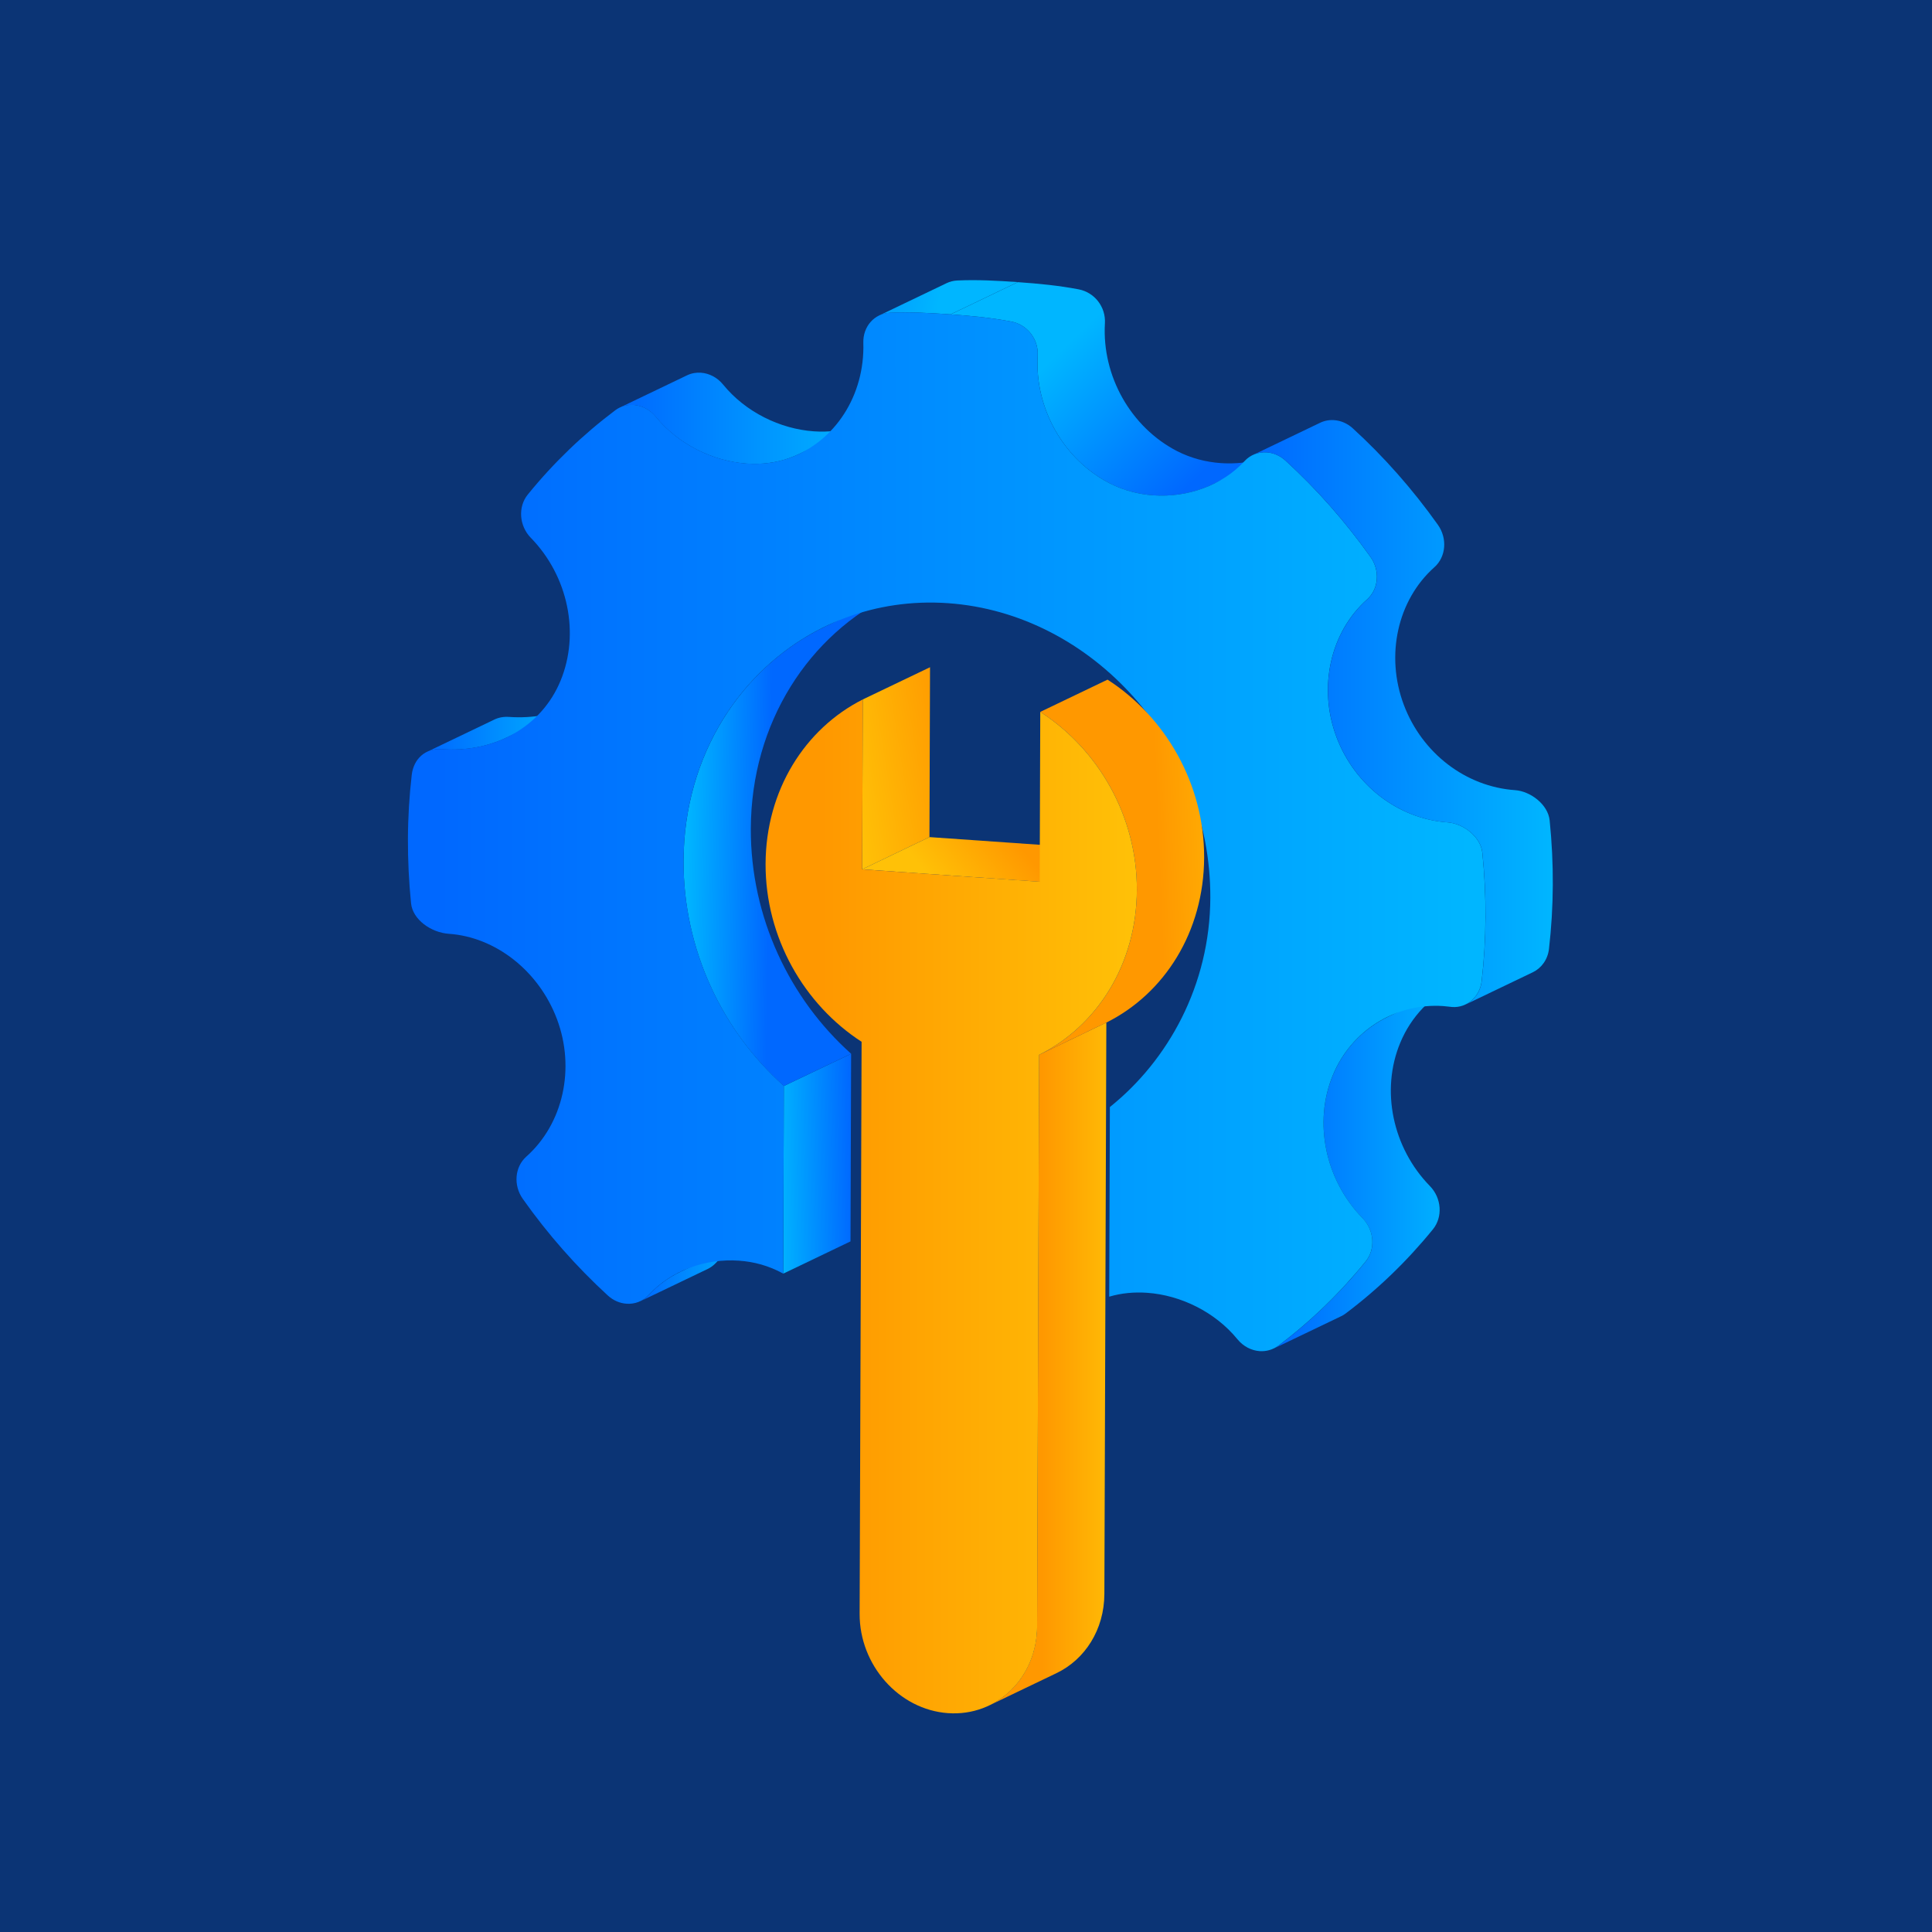 <?xml version="1.0" encoding="utf-8"?>
<!-- Generator: Adobe Illustrator 23.0.6, SVG Export Plug-In . SVG Version: 6.00 Build 0)  -->
<svg version="1.1" id="Layer_1" xmlns="http://www.w3.org/2000/svg" xmlns:xlink="http://www.w3.org/1999/xlink" x="0px" y="0px"
	 viewBox="0 0 500 500" style="enable-background:new 0 0 500 500;" xml:space="preserve">
<style type="text/css">
	.st0{fill:#0B3475;}
	.st1{fill:url(#SVGID_1_);}
	.st2{fill:none;}
	.st3{fill:url(#SVGID_2_);}
	.st4{fill:url(#SVGID_3_);}
	.st5{fill:url(#SVGID_4_);}
	.st6{fill:url(#SVGID_5_);}
	.st7{enable-background:new    ;}
	.st8{fill:url(#SVGID_6_);}
	.st9{fill:url(#SVGID_7_);}
	.st10{fill:url(#SVGID_8_);}
	.st11{fill:url(#SVGID_9_);}
	.st12{fill:url(#SVGID_10_);}
	.st13{clip-path:url(#SVGID_12_);enable-background:new    ;}
	.st14{fill:#1896FF;}
	.st15{clip-path:url(#SVGID_14_);enable-background:new    ;}
	.st16{fill:url(#SVGID_15_);}
	.st17{fill:url(#SVGID_16_);}
	.st18{fill:none;stroke:#FFFFFF;stroke-miterlimit:10;}
	.st19{fill:url(#SVGID_17_);}
	.st20{fill:url(#SVGID_18_);}
	.st21{fill:url(#SVGID_19_);}
	.st22{fill:url(#SVGID_20_);}
	.st23{fill:url(#SVGID_21_);}
	.st24{fill:#8BD5E8;}
	.st25{fill:url(#SVGID_22_);}
	.st26{fill:url(#SVGID_23_);}
	.st27{fill:url(#SVGID_24_);}
	.st28{fill:url(#SVGID_25_);}
	.st29{clip-path:url(#SVGID_27_);}
	.st30{clip-path:url(#SVGID_29_);}
	.st31{fill:url(#SVGID_30_);}
	.st32{clip-path:url(#SVGID_32_);}
	.st33{fill:url(#SVGID_33_);}
	.st34{clip-path:url(#SVGID_35_);}
	.st35{fill:url(#SVGID_36_);}
	.st36{clip-path:url(#SVGID_38_);}
	.st37{fill:url(#SVGID_39_);}
	.st38{clip-path:url(#SVGID_41_);}
	.st39{fill:url(#SVGID_42_);}
	.st40{clip-path:url(#SVGID_44_);}
	.st41{fill:url(#SVGID_45_);}
	.st42{clip-path:url(#SVGID_47_);}
	.st43{fill:url(#SVGID_48_);}
	.st44{clip-path:url(#SVGID_50_);}
	.st45{fill:url(#SVGID_51_);}
	.st46{clip-path:url(#SVGID_53_);}
	.st47{fill:url(#SVGID_54_);}
	.st48{clip-path:url(#SVGID_56_);}
	.st49{fill:url(#SVGID_57_);}
	.st50{clip-path:url(#SVGID_59_);}
	.st51{fill:url(#SVGID_60_);}
	.st52{fill:url(#SVGID_61_);}
	.st53{clip-path:url(#SVGID_63_);}
	.st54{fill:url(#SVGID_64_);}
	.st55{clip-path:url(#SVGID_66_);}
	.st56{fill:url(#SVGID_67_);}
	.st57{fill:url(#SVGID_68_);}
	.st58{clip-path:url(#SVGID_70_);}
	.st59{fill:url(#SVGID_71_);}
	.st60{fill:url(#SVGID_72_);}
	.st61{fill:url(#SVGID_73_);}
	.st62{clip-path:url(#SVGID_75_);}
	.st63{fill:url(#SVGID_76_);}
	.st64{clip-path:url(#SVGID_78_);enable-background:new    ;}
	.st65{fill:url(#SVGID_79_);}
	.st66{fill:url(#SVGID_80_);}
	.st67{fill:#945812;}
	.st68{fill:url(#SVGID_81_);}
	.st69{clip-path:url(#SVGID_83_);}
	.st70{fill:url(#SVGID_84_);}
	.st71{clip-path:url(#SVGID_86_);enable-background:new    ;}
	.st72{fill:url(#SVGID_87_);}
	.st73{fill:url(#SVGID_88_);}
	.st74{fill:url(#SVGID_89_);}
	.st75{fill:url(#SVGID_90_);}
	.st76{clip-path:url(#SVGID_92_);enable-background:new    ;}
	.st77{fill:url(#SVGID_93_);}
	.st78{fill:url(#SVGID_94_);}
	.st79{fill:url(#SVGID_95_);}
	.st80{clip-path:url(#SVGID_97_);}
	.st81{fill:url(#SVGID_98_);}
	.st82{clip-path:url(#SVGID_100_);fill:url(#SVGID_101_);}
	.st83{fill:url(#SVGID_102_);}
	.st84{clip-path:url(#SVGID_104_);enable-background:new    ;}
	.st85{fill:#1E5E26;}
	.st86{fill:url(#SVGID_105_);}
	.st87{clip-path:url(#SVGID_107_);}
	.st88{fill:url(#SVGID_108_);}
	.st89{clip-path:url(#SVGID_110_);}
	.st90{fill:url(#SVGID_111_);}
	.st91{clip-path:url(#SVGID_113_);fill:url(#SVGID_114_);}
	.st92{fill:url(#SVGID_115_);}
	.st93{clip-path:url(#SVGID_117_);enable-background:new    ;}
	.st94{fill:url(#SVGID_118_);}
	.st95{clip-path:url(#SVGID_120_);}
	.st96{fill:url(#SVGID_121_);}
	.st97{clip-path:url(#SVGID_123_);}
	.st98{fill:url(#SVGID_124_);}
	.st99{clip-path:url(#SVGID_126_);fill:url(#SVGID_127_);}
	.st100{fill:url(#SVGID_128_);}
	.st101{clip-path:url(#SVGID_130_);enable-background:new    ;}
	.st102{fill:url(#SVGID_131_);}
	.st103{clip-path:url(#SVGID_133_);}
	.st104{fill:url(#SVGID_134_);}
	.st105{clip-path:url(#SVGID_136_);}
	.st106{fill:url(#SVGID_137_);}
	.st107{clip-path:url(#SVGID_139_);fill:url(#SVGID_140_);}
	.st108{fill:url(#SVGID_141_);}
	.st109{clip-path:url(#SVGID_143_);}
	.st110{fill:url(#SVGID_144_);}
	.st111{clip-path:url(#SVGID_146_);}
	.st112{fill:url(#SVGID_147_);}
	.st113{fill:url(#SVGID_148_);}
	.st114{clip-path:url(#SVGID_150_);}
	.st115{fill:url(#SVGID_151_);}
	.st116{clip-path:url(#SVGID_153_);}
	.st117{fill:url(#SVGID_154_);}
	.st118{clip-path:url(#SVGID_156_);}
	.st119{fill:url(#SVGID_157_);}
	.st120{clip-path:url(#SVGID_159_);}
	.st121{fill:url(#SVGID_160_);}
	.st122{clip-path:url(#SVGID_162_);}
	.st123{fill:url(#SVGID_163_);}
	.st124{fill:url(#SVGID_164_);}
	.st125{clip-path:url(#SVGID_166_);}
	.st126{fill:url(#SVGID_167_);}
	.st127{fill:url(#SVGID_168_);}
	.st128{fill:url(#SVGID_169_);}
	.st129{fill:url(#SVGID_170_);}
	.st130{clip-path:url(#SVGID_172_);}
	.st131{fill:url(#SVGID_173_);}
	.st132{fill:url(#SVGID_174_);}
	.st133{clip-path:url(#SVGID_176_);}
	.st134{fill:url(#SVGID_177_);}
	.st135{fill:url(#SVGID_178_);}
	.st136{fill:url(#SVGID_179_);}
	.st137{clip-path:url(#SVGID_181_);}
	.st138{fill:url(#SVGID_182_);}
	.st139{clip-path:url(#SVGID_184_);}
	.st140{fill:url(#SVGID_185_);}
	.st141{fill:url(#SVGID_188_);}
	.st142{fill:#3B322C;}
	.st143{clip-path:url(#SVGID_190_);}
	.st144{fill:url(#SVGID_191_);}
	.st145{fill:url(#SVGID_192_);}
	.st146{fill:url(#SVGID_193_);}
	.st147{fill:url(#SVGID_194_);}
	.st148{clip-path:url(#SVGID_196_);}
	.st149{fill:url(#SVGID_197_);}
	.st150{fill:url(#SVGID_200_);}
	.st151{fill:#004A23;}
	.st152{clip-path:url(#SVGID_202_);}
	.st153{fill:url(#SVGID_203_);}
	.st154{fill:url(#SVGID_204_);}
</style>
<g>
	<rect x="-14.26" y="-24.2" class="st0" width="533.8" height="533.8"/>
	<g>
		<g class="st7">
			<g class="st7">
				<defs>
					<path id="SVGID_142_" class="st7" d="M176.1,329.14l17.41-8.35c-3.08,1.48-5.87,3.49-8.19,6c-0.64,0.69-1.37,1.23-2.16,1.61
						l-17.41,8.35c0.79-0.38,1.53-0.92,2.16-1.61C170.22,332.63,173.02,330.61,176.1,329.14z"/>
				</defs>
				<clipPath id="SVGID_1_">
					<use xlink:href="#SVGID_142_"  style="overflow:visible;"/>
				</clipPath>
				<g style="clip-path:url(#SVGID_1_);">
					<linearGradient id="SVGID_2_" gradientUnits="userSpaceOnUse" x1="165.747" y1="328.769" x2="193.51" y2="328.769">
						<stop  offset="0" style="stop-color:#0068FF"/>
						<stop  offset="1" style="stop-color:#00B6FF"/>
					</linearGradient>
					<path class="st3" d="M176.1,329.14l17.41-8.35c-3.08,1.48-5.87,3.49-8.19,6c-0.64,0.69-1.37,1.23-2.16,1.61l-17.41,8.35
						c0.79-0.38,1.53-0.92,2.16-1.61C170.22,332.63,173.02,330.61,176.1,329.14"/>
				</g>
			</g>
			<g class="st7">
				<defs>
					<path id="SVGID_145_" class="st7" d="M110.55,194.56l17.41-8.35c1.09-0.52,2.37-0.77,3.78-0.67
						c6.13,0.43,11.87-0.67,16.79-3.02l-17.41,8.35c-4.92,2.36-10.66,3.46-16.79,3.02C112.92,193.79,111.64,194.03,110.55,194.56z"
						/>
				</defs>
				<clipPath id="SVGID_3_">
					<use xlink:href="#SVGID_145_"  style="overflow:visible;"/>
				</clipPath>
				<g style="clip-path:url(#SVGID_3_);">
					<linearGradient id="SVGID_4_" gradientUnits="userSpaceOnUse" x1="110.549" y1="188.536" x2="148.526" y2="188.536">
						<stop  offset="0" style="stop-color:#0068FF"/>
						<stop  offset="1" style="stop-color:#00B6FF"/>
					</linearGradient>
					<path class="st5" d="M110.55,194.56l17.41-8.35c1.09-0.52,2.37-0.77,3.78-0.67c6.13,0.43,11.87-0.67,16.79-3.02l-17.41,8.35
						c-4.92,2.36-10.66,3.46-16.79,3.02C112.92,193.79,111.64,194.03,110.55,194.56"/>
				</g>
			</g>
			<g>
				<linearGradient id="SVGID_5_" gradientUnits="userSpaceOnUse" x1="220.454" y1="301.014" x2="201.121" y2="301.347">
					<stop  offset="0" style="stop-color:#0068FF"/>
					<stop  offset="1" style="stop-color:#00B6FF"/>
				</linearGradient>
				<polygon class="st6" points="202.86,281.06 220.27,272.72 220.11,321.27 202.7,329.62 				"/>
			</g>
			<g class="st7">
				<defs>
					<path id="SVGID_149_" class="st7" d="M213.74,162.06l17.41-8.35c-21.77,10.44-36.74,33.28-36.84,60.74
						c-0.08,22.93,10.07,44.07,25.96,58.26l-17.41,8.35c-15.89-14.19-26.04-35.33-25.96-58.26
						C177,195.34,191.97,172.5,213.74,162.06z"/>
				</defs>
				<clipPath id="SVGID_6_">
					<use xlink:href="#SVGID_149_"  style="overflow:visible;"/>
				</clipPath>
				<g style="clip-path:url(#SVGID_6_);">
					<linearGradient id="SVGID_7_" gradientUnits="userSpaceOnUse" x1="199.219" y1="217.114" x2="177.552" y2="216.781">
						<stop  offset="0" style="stop-color:#0068FF"/>
						<stop  offset="1" style="stop-color:#00B6FF"/>
					</linearGradient>
					<path class="st9" d="M213.74,162.06l17.41-8.35c-21.77,10.44-36.74,33.28-36.84,60.74c-0.08,22.93,10.07,44.07,25.96,58.26
						l-17.41,8.35c-15.89-14.19-26.04-35.33-25.96-58.26C177,195.34,191.97,172.5,213.74,162.06"/>
				</g>
			</g>
			<g class="st7">
				<defs>
					<path id="SVGID_152_" class="st7" d="M160.4,105.48l17.41-8.35c1.13-0.54,2.36-0.76,3.59-0.67c2.11,0.15,4.22,1.2,5.74,3.07
						c5.77,7.09,14.73,11.49,23.51,12.1c3.79,0.26,7.54-0.18,10.98-1.41c0.89-0.32,1.75-0.68,2.59-1.08l-17.41,8.35
						c-0.84,0.4-1.7,0.76-2.59,1.08c-3.44,1.23-7.2,1.67-10.98,1.41c-8.77-0.61-17.74-5.01-23.51-12.1
						c-1.52-1.87-3.62-2.92-5.74-3.07C162.77,104.72,161.53,104.94,160.4,105.48z"/>
				</defs>
				<clipPath id="SVGID_8_">
					<use xlink:href="#SVGID_152_"  style="overflow:visible;"/>
				</clipPath>
				<g style="clip-path:url(#SVGID_8_);">
					<linearGradient id="SVGID_9_" gradientUnits="userSpaceOnUse" x1="160.404" y1="108.246" x2="224.232" y2="108.246">
						<stop  offset="0" style="stop-color:#0068FF"/>
						<stop  offset="1" style="stop-color:#00B6FF"/>
					</linearGradient>
					<path class="st11" d="M160.4,105.48l17.41-8.35c1.13-0.54,2.36-0.76,3.59-0.67c2.11,0.15,4.22,1.2,5.74,3.07
						c5.77,7.09,14.73,11.49,23.51,12.1c3.79,0.26,7.54-0.18,10.98-1.41c0.89-0.32,1.75-0.68,2.59-1.08l-17.41,8.35
						c-0.84,0.4-1.7,0.76-2.59,1.08c-3.44,1.23-7.2,1.67-10.98,1.41c-8.77-0.61-17.74-5.01-23.51-12.1
						c-1.52-1.87-3.62-2.92-5.74-3.07C162.77,104.72,161.53,104.94,160.4,105.48"/>
				</g>
			</g>
			<g class="st7">
				<defs>
					<path id="SVGID_155_" class="st7" d="M227.55,81.64l17.41-8.35c0.85-0.41,1.79-0.65,2.8-0.7c5.21-0.24,10.43,0.06,15.64,0.42
						L246,81.36c-5.21-0.36-10.44-0.66-15.64-0.42C229.35,80.99,228.4,81.23,227.55,81.64z"/>
				</defs>
				<clipPath id="SVGID_10_">
					<use xlink:href="#SVGID_155_"  style="overflow:visible;"/>
				</clipPath>
				<g style="clip-path:url(#SVGID_10_);">
					<linearGradient id="SVGID_12_" gradientUnits="userSpaceOnUse" x1="196.751" y1="67.895" x2="243.251" y2="76.895">
						<stop  offset="0" style="stop-color:#0068FF"/>
						<stop  offset="1" style="stop-color:#00B6FF"/>
					</linearGradient>
					<path style="fill:url(#SVGID_12_);" d="M227.55,81.64l17.41-8.35c0.85-0.41,1.79-0.65,2.8-0.7c5.21-0.24,10.43,0.06,15.64,0.42
						L246,81.36c-5.21-0.36-10.44-0.66-15.64-0.42C229.35,80.99,228.4,81.23,227.55,81.64"/>
				</g>
			</g>
			<g class="st7">
				<defs>
					<path id="SVGID_158_" class="st7" d="M359.22,263.14l17.41-8.35c-6.29,3.01-11.45,8.3-14.26,15.11
						c-5.09,12.26-1.99,27.15,7.69,37.05c3.03,3.11,3.37,8,0.79,11.18c-6.66,8.2-14.27,15.55-22.64,21.83
						c-0.37,0.28-0.76,0.51-1.17,0.7l-17.41,8.35c0.4-0.19,0.8-0.43,1.17-0.7c8.37-6.28,15.98-13.63,22.64-21.83
						c2.58-3.18,2.24-8.07-0.79-11.18c-9.68-9.9-12.78-24.8-7.69-37.05C347.77,271.44,352.93,266.15,359.22,263.14z"/>
				</defs>
				<clipPath id="SVGID_14_">
					<use xlink:href="#SVGID_158_"  style="overflow:visible;"/>
				</clipPath>
				<g style="clip-path:url(#SVGID_14_);">
					<linearGradient id="SVGID_15_" gradientUnits="userSpaceOnUse" x1="329.62" y1="301.902" x2="376.63" y2="301.902">
						<stop  offset="0" style="stop-color:#0068FF"/>
						<stop  offset="1" style="stop-color:#00B6FF"/>
					</linearGradient>
					<path class="st16" d="M359.22,263.14l17.41-8.35c-6.29,3.01-11.45,8.3-14.26,15.11c-5.09,12.26-1.99,27.15,7.69,37.05
						c3.03,3.11,3.37,8,0.79,11.18c-6.66,8.2-14.27,15.55-22.64,21.83c-0.37,0.28-0.76,0.51-1.17,0.7l-17.41,8.35
						c0.4-0.19,0.8-0.43,1.17-0.7c8.37-6.28,15.98-13.63,22.64-21.83c2.58-3.18,2.24-8.07-0.79-11.18
						c-9.68-9.9-12.78-24.8-7.69-37.05C347.77,271.44,352.93,266.15,359.22,263.14"/>
				</g>
			</g>
			<g class="st7">
				<defs>
					<path id="SVGID_161_" class="st7" d="M331.38,116.95l-17.41,8.35c-4.71,2.26-10.11,3.27-15.44,2.9
						c-3.88-0.27-7.73-1.28-11.25-3.07c-11.99-6.14-19.52-19.44-18.73-33.09c0.26-4.29-2.72-8.03-6.81-8.81
						c-5.19-0.99-10.42-1.49-15.73-1.86l17.41-8.35c5.32,0.37,10.54,0.87,15.73,1.86c4.09,0.78,7.07,4.52,6.81,8.81
						c-0.79,13.65,6.74,26.95,18.73,33.09c3.53,1.79,7.37,2.8,11.25,3.07C321.28,120.22,326.67,119.21,331.38,116.95z"/>
				</defs>
				<clipPath id="SVGID_16_">
					<use xlink:href="#SVGID_161_"  style="overflow:visible;"/>
				</clipPath>
				<g style="clip-path:url(#SVGID_16_);">
					<linearGradient id="SVGID_17_" gradientUnits="userSpaceOnUse" x1="310.234" y1="123.266" x2="276.734" y2="88.516">
						<stop  offset="0" style="stop-color:#0068FF"/>
						<stop  offset="1" style="stop-color:#00B6FF"/>
					</linearGradient>
					<path class="st19" d="M246,81.36l17.41-8.35c5.32,0.37,10.54,0.87,15.73,1.86c4.09,0.78,7.07,4.52,6.81,8.81
						c-0.79,13.65,6.74,26.95,18.73,33.09c3.53,1.79,7.37,2.8,11.25,3.07c5.33,0.37,10.73-0.64,15.44-2.9l-17.41,8.35
						c-4.71,2.26-10.11,3.27-15.44,2.9c-3.88-0.27-7.73-1.28-11.25-3.07c-11.99-6.14-19.52-19.44-18.73-33.09
						c0.26-4.29-2.72-8.03-6.81-8.81C256.54,82.23,251.32,81.73,246,81.36"/>
				</g>
			</g>
			<g>
				<linearGradient id="SVGID_18_" gradientUnits="userSpaceOnUse" x1="113.5" y1="215.284" x2="380.726" y2="215.284">
					<stop  offset="0" style="stop-color:#0068FF"/>
					<stop  offset="1" style="stop-color:#00B6FF"/>
				</linearGradient>
				<path class="st20" d="M246,81.36c5.32,0.37,10.54,0.87,15.73,1.86c4.09,0.78,7.07,4.52,6.81,8.81
					c-0.79,13.65,6.74,26.95,18.73,33.09c3.53,1.79,7.37,2.8,11.25,3.07c8.79,0.61,17.76-2.54,23.55-8.84
					c1.53-1.67,3.65-2.43,5.77-2.28c1.71,0.12,3.42,0.83,4.83,2.12c8.09,7.39,15.5,15.79,22.02,24.96c2.5,3.51,2.11,8.31-0.89,10.97
					c-9.56,8.51-12.74,22.83-7.92,35.64c4.72,12.52,16.03,21.18,28.8,22.07c3.96,0.28,8.51,3.69,8.94,7.83
					c1.14,11.17,1.09,22.36-0.18,33.28c-0.47,4.05-3.84,6.94-7.61,6.67l-2.29-0.24c-12.33-0.86-23.82,6.31-28.59,17.85
					c-5.09,12.26-1.99,27.15,7.69,37.05c3.03,3.11,3.37,8,0.79,11.18c-6.66,8.2-14.27,15.55-22.64,21.83
					c-1.42,1.05-3.11,1.5-4.79,1.39c-2.11-0.15-4.2-1.19-5.73-3.05c-5.76-7.06-14.68-11.44-23.43-12.05
					c-3.34-0.23-6.67,0.08-9.78,1.01l0.17-49.08c15.05-12.05,25.92-31.51,26-54.19c0.14-39.4-30.35-73.58-67.89-76.21
					c-37.53-2.62-68.3,27.27-68.44,66.68c-0.08,22.93,10.07,44.07,25.96,58.26l-0.17,48.56c-3.76-2.06-7.59-3.07-11.44-3.34
					c-8.7-0.61-17.54,2.56-23.35,8.86c-1.54,1.67-3.65,2.43-5.76,2.28c-1.71-0.12-3.43-0.83-4.85-2.14
					c-8.12-7.45-15.53-15.85-21.97-24.96c-2.51-3.52-2.11-8.3,0.88-10.96c9.56-8.52,12.75-22.83,7.92-35.65
					c-4.76-12.59-16.02-21.19-27.91-22.02c-4.71-0.32-9.4-3.71-9.83-7.88c-0.56-5.57-0.83-11.14-0.81-16.68
					c0.02-5.64,0.36-11.15,0.99-16.59c0.48-4.09,3.51-6.95,7.77-6.65c13.93,0.98,25.86-5.94,30.71-17.63
					c5.09-12.26,2.01-27.15-7.67-37.06c-3.01-3.1-3.37-7.99-0.79-11.18c6.63-8.18,14.26-15.52,22.64-21.82
					c1.41-1.06,3.1-1.51,4.78-1.39c2.11,0.15,4.22,1.2,5.74,3.07c5.77,7.09,14.73,11.49,23.51,12.1c3.79,0.26,7.54-0.18,10.98-1.41
					c11.9-4.29,19.61-16.24,19.2-29.84c-0.12-4.26,2.9-7.6,6.93-7.79C235.57,80.7,240.79,81,246,81.36z"/>
			</g>
			<g class="st7">
				<defs>
					<path id="SVGID_165_" class="st7" d="M324.24,117.76l17.41-8.35c1.13-0.54,2.37-0.77,3.62-0.68c1.71,0.12,3.42,0.83,4.83,2.12
						c8.09,7.39,15.5,15.79,22.02,24.96c2.5,3.51,2.11,8.31-0.89,10.97c-9.56,8.51-12.74,22.83-7.92,35.64
						c4.72,12.52,16.03,21.18,28.8,22.07c3.96,0.28,8.51,3.69,8.94,7.83c1.14,11.17,1.09,22.36-0.18,33.28
						c-0.32,2.75-1.97,4.96-4.18,6.02l-17.41,8.35c2.21-1.06,3.86-3.27,4.18-6.02c1.27-10.92,1.32-22.11,0.18-33.28
						c-0.43-4.14-4.99-7.56-8.94-7.83c-12.77-0.89-24.08-9.56-28.8-22.07c-4.82-12.82-1.64-27.13,7.92-35.64
						c3-2.66,3.39-7.46,0.89-10.97c-6.52-9.18-13.92-17.57-22.02-24.96c-1.41-1.29-3.12-2-4.83-2.12
						C326.61,116.99,325.36,117.22,324.24,117.76z"/>
				</defs>
				<clipPath id="SVGID_19_">
					<use xlink:href="#SVGID_165_"  style="overflow:visible;"/>
				</clipPath>
				<g style="clip-path:url(#SVGID_19_);">
					<linearGradient id="SVGID_20_" gradientUnits="userSpaceOnUse" x1="324.236" y1="184.348" x2="401.859" y2="184.348">
						<stop  offset="0" style="stop-color:#0068FF"/>
						<stop  offset="1" style="stop-color:#00B6FF"/>
					</linearGradient>
					<path class="st22" d="M324.24,117.76l17.41-8.35c1.13-0.54,2.37-0.77,3.62-0.68c1.71,0.12,3.42,0.83,4.83,2.12
						c8.09,7.39,15.5,15.79,22.02,24.96c2.5,3.51,2.11,8.31-0.89,10.97c-9.56,8.51-12.74,22.83-7.92,35.64
						c4.72,12.52,16.03,21.18,28.8,22.07c3.96,0.28,8.51,3.69,8.94,7.83c1.14,11.17,1.09,22.36-0.18,33.28
						c-0.32,2.75-1.97,4.96-4.18,6.02l-17.41,8.35c2.21-1.06,3.86-3.27,4.18-6.02c1.27-10.92,1.32-22.11,0.18-33.28
						c-0.43-4.14-4.99-7.56-8.94-7.83c-12.77-0.89-24.08-9.56-28.8-22.07c-4.82-12.82-1.64-27.13,7.92-35.64
						c3-2.66,3.39-7.46,0.89-10.97c-6.52-9.18-13.92-17.57-22.02-24.96c-1.41-1.29-3.12-2-4.83-2.12
						C326.61,116.99,325.36,117.22,324.24,117.76"/>
				</g>
			</g>
		</g>
	</g>
	<g>
		<g class="st7">
			<path class="st2" d="M273.42,433.01l-17.41,8.35c7.34-3.52,12.36-11.22,12.39-20.51l17.41-8.35
				C285.78,421.79,280.76,429.49,273.42,433.01z"/>
			<g>
				<linearGradient id="SVGID_21_" gradientUnits="userSpaceOnUse" x1="252.508" y1="195.501" x2="219.508" y2="200.834">
					<stop  offset="0.15" style="stop-color:#FF9800"/>
					<stop  offset="1" style="stop-color:#FFC107"/>
				</linearGradient>
				<polygon class="st23" points="223.28,181.02 240.69,172.68 240.54,216.64 223.13,224.98 				"/>
			</g>
			<linearGradient id="SVGID_22_" gradientUnits="userSpaceOnUse" x1="266" y1="352.995" x2="290.52" y2="352.995">
				<stop  offset="0.15" style="stop-color:#FF9800"/>
				<stop  offset="1" style="stop-color:#FFC107"/>
			</linearGradient>
			<path class="st25" d="M268.91,272.98l-0.51,147.87c-0.03,9.28-5.06,16.99-12.39,20.51l17.41-8.35
				c7.34-3.52,12.36-11.22,12.39-20.51l0.51-147.87L268.91,272.98z"/>
			<g>
				<linearGradient id="SVGID_23_" gradientUnits="userSpaceOnUse" x1="265.252" y1="213.926" x2="243.919" y2="231.259">
					<stop  offset="0.15" style="stop-color:#FF9800"/>
					<stop  offset="1" style="stop-color:#FFC107"/>
				</linearGradient>
				<polygon class="st26" points="223.13,224.98 240.54,216.64 286.48,219.85 269.06,228.2 				"/>
			</g>
			<g class="st7">
				<defs>
					<path id="SVGID_171_" class="st7" d="M269.22,184.24l17.41-8.35c14.96,9.63,25.06,26.96,25,46.05
						c-0.07,19.21-10.27,35.21-25.3,42.7l-17.41,8.35c15.03-7.49,25.24-23.48,25.3-42.7C294.28,211.19,284.18,193.86,269.22,184.24z
						"/>
				</defs>
				<clipPath id="SVGID_24_">
					<use xlink:href="#SVGID_171_"  style="overflow:visible;"/>
				</clipPath>
				<g style="clip-path:url(#SVGID_24_);">
					<linearGradient id="SVGID_25_" gradientUnits="userSpaceOnUse" x1="294.91" y1="223.749" x2="328.243" y2="222.415">
						<stop  offset="0.15" style="stop-color:#FF9800"/>
						<stop  offset="1" style="stop-color:#FFC107"/>
					</linearGradient>
					<path class="st28" d="M269.22,184.24l17.41-8.35c14.96,9.63,25.06,26.96,25,46.05c-0.07,19.21-10.27,35.21-25.3,42.7
						l-17.41,8.35c15.03-7.49,25.24-23.48,25.3-42.7C294.28,211.19,284.18,193.86,269.22,184.24"/>
				</g>
			</g>
			<g>
				<linearGradient id="SVGID_27_" gradientUnits="userSpaceOnUse" x1="198.128" y1="312.216" x2="294.214" y2="312.216">
					<stop  offset="0.15" style="stop-color:#FF9800"/>
					<stop  offset="1" style="stop-color:#FFC107"/>
				</linearGradient>
				<path style="fill:url(#SVGID_27_);" d="M269.22,184.24c14.96,9.63,25.06,26.96,25,46.05c-0.07,19.21-10.27,35.21-25.3,42.7
					l-0.51,147.87c-0.05,13.32-10.37,23.39-23.06,22.5c-12.68-0.89-22.93-12.4-22.88-25.72l0.51-148.03
					c-14.87-9.63-24.91-26.95-24.85-46.05c0.07-19.09,10.22-35,25.15-42.54l-0.15,43.96l45.94,3.21L269.22,184.24z"/>
			</g>
		</g>
	</g>
</g>
</svg>
